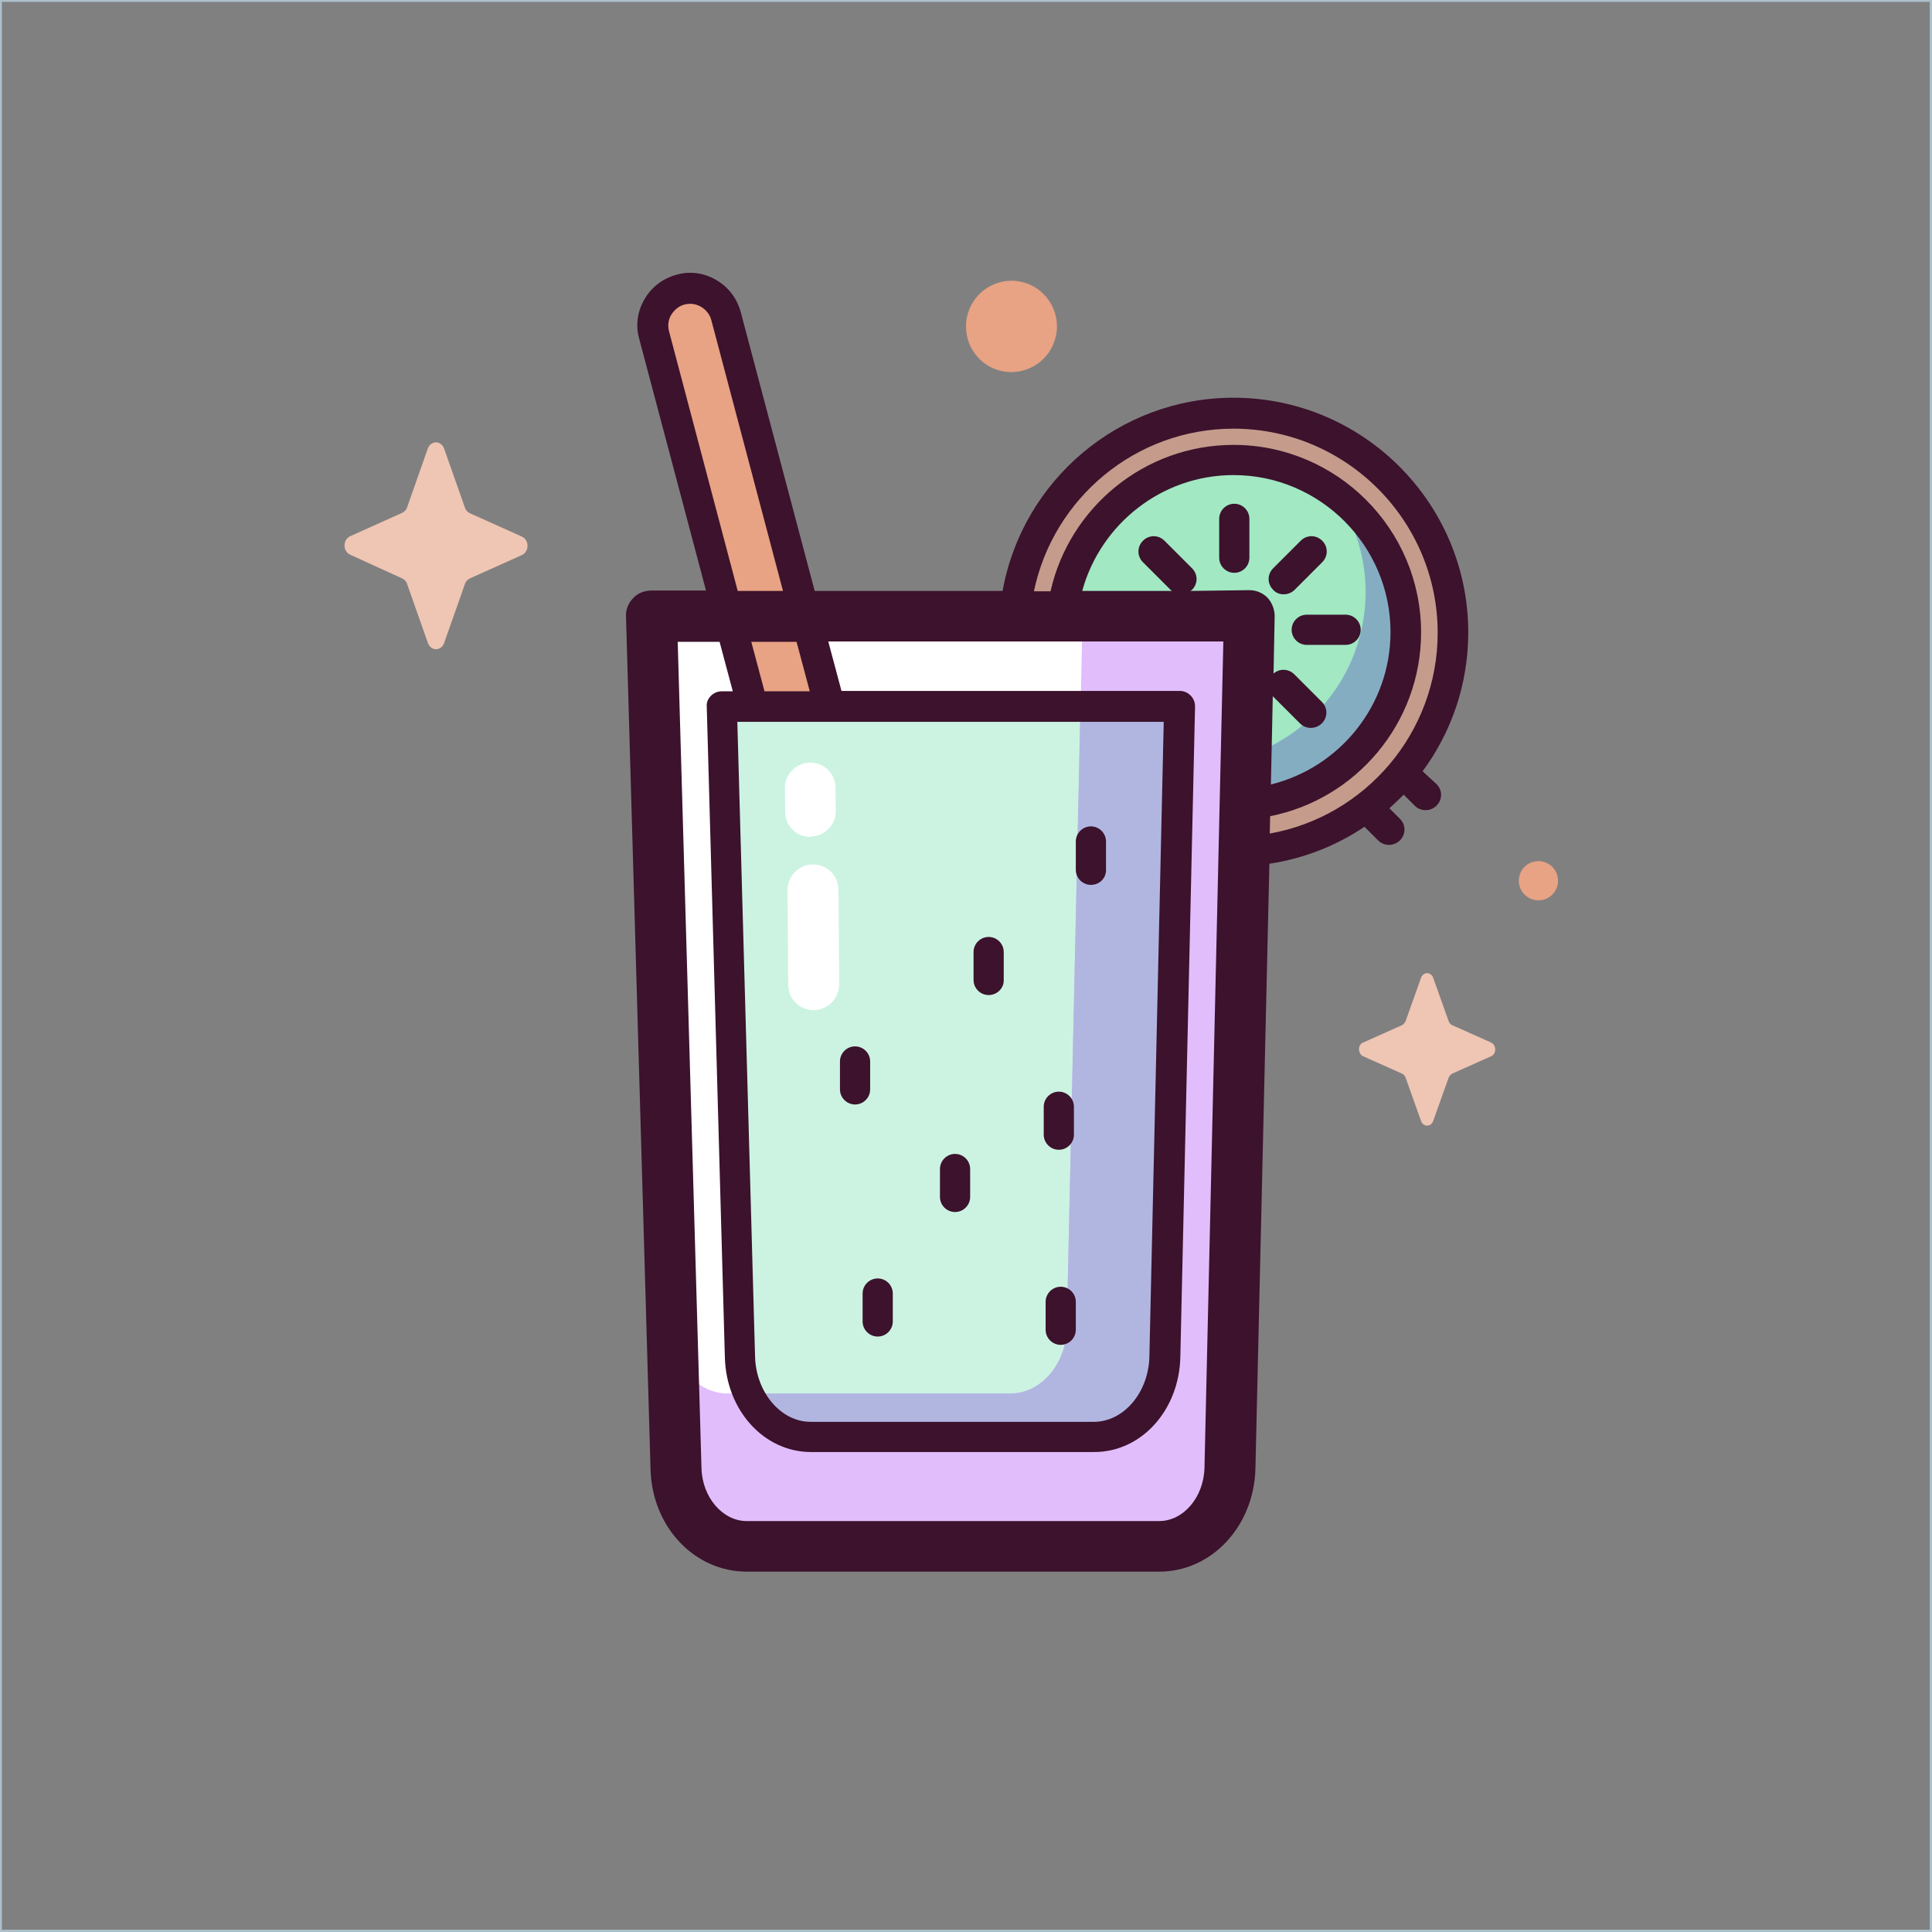 <svg version="1.1" id="Capa_1" xmlns="http://www.w3.org/2000/svg" x="0" y="0" viewBox="0 0 512 512" style="enable-background:new 0 0 512 512" xml:space="preserve"><rect x="0" y="0" width="512" height="512" fill="#808080" stroke="none"/><style>.st4{fill:#fff}.st5{fill:#e8a284}.st9{fill:#efc5b4}.st10{fill:#3c122c}</style><path style="fill:none;stroke:#acc0cc;stroke-miterlimit:10" d="M0 0h511.9v511.9H0z"/><circle cx="326.9" cy="167.6" style="fill:#c59b8c" r="58.1"/><circle cx="326.9" cy="167.6" r="45.7" style="fill:#a1e8c3"/><path d="M353.4 130.4c5.3 7.5 8.5 16.6 8.5 26.5 0 25.2-20.4 45.7-45.7 45.7-9.9 0-19-3.1-26.5-8.5 8.3 11.6 21.8 19.1 37.2 19.1 25.2 0 45.7-20.4 45.7-45.7 0-15.2-7.6-28.8-19.2-37.1z" style="fill:#85adc2"/><path class="st4" d="M307.2 409.9H197.9c-10.1 0-18.4-9.1-18.7-20.6l-6.5-226h158.4l-5.2 225.8c-.2 11.6-8.6 20.8-18.7 20.8z"/><path class="st5" d="M255.8 371.4c.8 0 1.7-.1 2.5-.3 5.3-1.4 8.4-6.8 7-12.1L192.4 83.8c-1.4-5.3-6.8-8.4-12.1-7-5.3 1.4-8.4 6.8-7 12.1l72.9 275.3c1.2 4.3 5.2 7.2 9.6 7.2z"/><path d="M290.7 381.5h-75.1c-10.1 0-18.4-9.3-18.7-21.1L192 187.9h121.3l-3.9 172.4c-.2 11.8-8.5 21.2-18.7 21.2z" style="fill:#ccf3e2"/><path d="M286.9 163.4 282.7 352c-.2 9.6-6.9 17.3-15 17.3h-74.8c-7.2 0-13.3-6-14.7-14.2l1 34.2c.3 11.5 8.6 20.6 18.7 20.6h109.3c10.2 0 18.5-9.2 18.7-20.7l5.2-225.8h-44.2z" style="fill:#e1bdfc"/><path d="M282.7 352c-.2 9.6-6.9 17.3-15 17.3h-68.9c3.1 7.2 9.5 12.2 16.8 12.2h75.1c10.2 0 18.5-9.4 18.7-21.2l3.9-172.4h-27L282.7 352z" style="fill:#b1b6e1"/><path class="st9" d="m117.7 118.9 5.5 15.6c.2.7.7 1.2 1.3 1.5l13.8 6.2c2 .9 2 4 0 4.9l-13.8 6.2c-.6.3-1.1.8-1.3 1.5l-5.5 15.6c-.8 2.2-3.5 2.2-4.3 0l-5.5-15.6c-.2-.7-.7-1.2-1.3-1.5L92.8 147c-2-.9-2-4 0-4.9l13.8-6.2c.6-.3 1.1-.8 1.3-1.5l5.5-15.6c.8-2.1 3.5-2.1 4.3.1z"/><path class="st5" d="M280.1 86.5c0 6.7-5.4 12.1-12.1 12.1s-12-5.4-12-12.1c0-6.7 5.4-12.1 12.1-12.1 6.6 0 12 5.4 12 12.1z"/><circle class="st5" cx="407.7" cy="233.4" r="5.2"/><path class="st9" d="m379.8 259.1 4.1 11.5c.2.5.5.9 1 1.1l10.3 4.6c1.4.7 1.4 3 0 3.6l-10.3 4.6c-.4.2-.8.6-1 1.1l-4.1 11.5c-.6 1.6-2.6 1.6-3.2 0l-4.1-11.5c-.2-.5-.5-.9-1-1.1l-10.3-4.6c-1.4-.7-1.4-3 0-3.6l10.3-4.6c.4-.2.8-.6 1-1.1l4.1-11.5c.6-1.6 2.6-1.6 3.2 0z"/><path class="st10" d="M377 204.4c7.6-10.3 12.1-23 12.1-36.8 0-34.3-27.9-62.2-62.2-62.2-30.5 0-56 22.1-61.2 51.2h-49.8l-19.6-73.9c-1-3.6-3.2-6.6-6.5-8.5-3.2-1.9-7-2.4-10.5-1.4-3.6 1-6.6 3.2-8.5 6.5-1.9 3.2-2.4 7-1.4 10.5l17.7 66.7h-14.5c-1.8 0-3.6.7-4.8 2-1.3 1.3-2 3.1-1.9 4.9l6.5 226c.4 15.2 11.6 27.1 25.5 27.1h109.3c13.9 0 25.1-12 25.5-27.3l3.7-160.3c9.2-1.4 17.8-4.8 25.2-9.8l3.6 3.6c.8.8 1.8 1.2 2.9 1.2 1 0 2.1-.4 2.9-1.2 1.6-1.6 1.6-4.1 0-5.7l-2.8-2.8c1.3-1.2 2.6-2.4 3.8-3.6l2.9 2.9c.8.8 1.8 1.2 2.9 1.2 1 0 2.1-.4 2.9-1.2 1.6-1.6 1.6-4.1 0-5.7l-3.7-3.4zM177.3 87.8c-.4-1.5-.2-3.1.6-4.4.8-1.3 2-2.3 3.5-2.7.5-.1 1-.2 1.5-.2 1 0 2 .3 2.9.8 1.3.8 2.3 2 2.7 3.5l19 71.8h-12l-18.2-68.8zm131.1 103.5-3.8 168.2c-.2 9.5-6.8 17.3-14.7 17.3h-75.1c-7.8 0-14.4-7.7-14.7-17.2l-4.7-168.3h113zm-105.8-8.1-3.5-13.1h12l3.5 13.1h-12zM319.2 389c-.2 7.8-5.6 14.1-12 14.1H197.9c-6.4 0-11.8-6.3-12-14l-6.3-219h11.1l3.5 13.1h-2.9c-1.1 0-2.1.4-2.9 1.2-.8.8-1.2 1.8-1.1 2.9l4.8 172.5c.4 14 10.4 25 22.8 25H290c12.5 0 22.5-11.1 22.8-25.2l3.9-172.4c0-1.1-.4-2.1-1.2-2.9-.8-.8-1.8-1.2-2.9-1.2H223l-3.5-13.1h104.7l-5 219zm-3.7-232.4c.1-.1.3-.2.4-.3 1.6-1.6 1.6-4.1 0-5.7l-7.3-7.3c-1.6-1.6-4.1-1.6-5.7 0-1.6 1.6-1.6 4.1 0 5.7l7.3 7.3c.1.1.2.2.4.3h-23.8c4.8-17.6 21-30.7 40.1-30.7 22.9 0 41.6 18.7 41.6 41.6 0 19.5-13.5 35.9-31.7 40.4l.5-23.4 7.2 7.2c.8.8 1.8 1.2 2.9 1.2 1 0 2.1-.4 2.9-1.2 1.6-1.6 1.6-4.1 0-5.7l-7.3-7.3c-1.5-1.5-3.9-1.6-5.5-.2l.3-15.2c0-1.8-.7-3.6-1.9-4.9-1.3-1.3-3-2-4.8-2l-15.6.2zm21.1 59.7c22.8-4.5 40-24.7 40-48.7 0-27.4-22.3-49.7-49.7-49.7-23.6 0-43.5 16.6-48.5 38.8H274c5.1-24.6 26.9-43.1 52.9-43.1 29.8 0 54.1 24.3 54.1 54.1 0 26.5-19.2 48.7-44.5 53.2l.1-4.6z"/><path class="st10" d="M342.3 166.9c0 2.2 1.8 4 4 4h10.3c2.2 0 4-1.8 4-4s-1.8-4-4-4h-10.3c-2.2 0-4 1.8-4 4zm-15.2-33.4c-2.2 0-4 1.8-4 4v10.3c0 2.2 1.8 4 4 4s4-1.8 4-4v-10.3c0-2.2-1.8-4-4-4zm13.1 24c1 0 2.1-.4 2.9-1.2l7.3-7.3c1.6-1.6 1.6-4.1 0-5.7-1.6-1.6-4.1-1.6-5.7 0l-7.3 7.3c-1.6 1.6-1.6 4.1 0 5.7.7.8 1.7 1.2 2.8 1.2zm-51.1 77c-2.2 0-4-1.8-4-4V223c0-2.2 1.8-4 4-4s4 1.8 4 4v7.4c.1 2.3-1.7 4.1-4 4.1zM262 263.7c-2.2 0-4-1.8-4-4v-7.4c0-2.2 1.8-4 4-4s4 1.8 4 4v7.4c.1 2.1-1.7 4-4 4zm18.6 41c-2.2 0-4-1.8-4-4v-7.4c0-2.2 1.8-4 4-4s4 1.8 4 4v7.4c0 2.2-1.8 4-4 4zm-54-12c-2.2 0-4-1.8-4-4v-7.4c0-2.2 1.8-4 4-4s4 1.8 4 4v7.4c0 2.2-1.8 4-4 4zm26.5 28.5c-2.2 0-4-1.8-4-4v-7.4c0-2.2 1.8-4 4-4s4 1.8 4 4v7.4c0 2.2-1.8 4-4 4zm-20.5 33c-2.2 0-4-1.8-4-4v-7.4c0-2.2 1.8-4 4-4s4 1.8 4 4v7.4c0 2.2-1.8 4-4 4zm48.5 2.2c-2.2 0-4-1.8-4-4V345c0-2.2 1.8-4 4-4s4 1.8 4 4v7.4c0 2.2-1.8 4-4 4z"/><path class="st4" d="M215.6 267.7c-3.7 0-6.7-3-6.7-6.7l-.2-25.1c0-3.7 3-6.8 6.7-6.8h.1c3.7 0 6.7 3 6.7 6.7l.2 25.1c-.1 3.7-3 6.8-6.8 6.8zm-.8-45.9c-3.7 0-6.7-2.9-6.7-6.6l-.1-6.2c-.1-3.7 2.9-6.8 6.6-6.9h.1c3.7 0 6.7 2.9 6.7 6.6l.1 6.1c.1 3.7-2.9 6.8-6.6 6.9 0 .1-.1.1-.1.1z"/></svg>